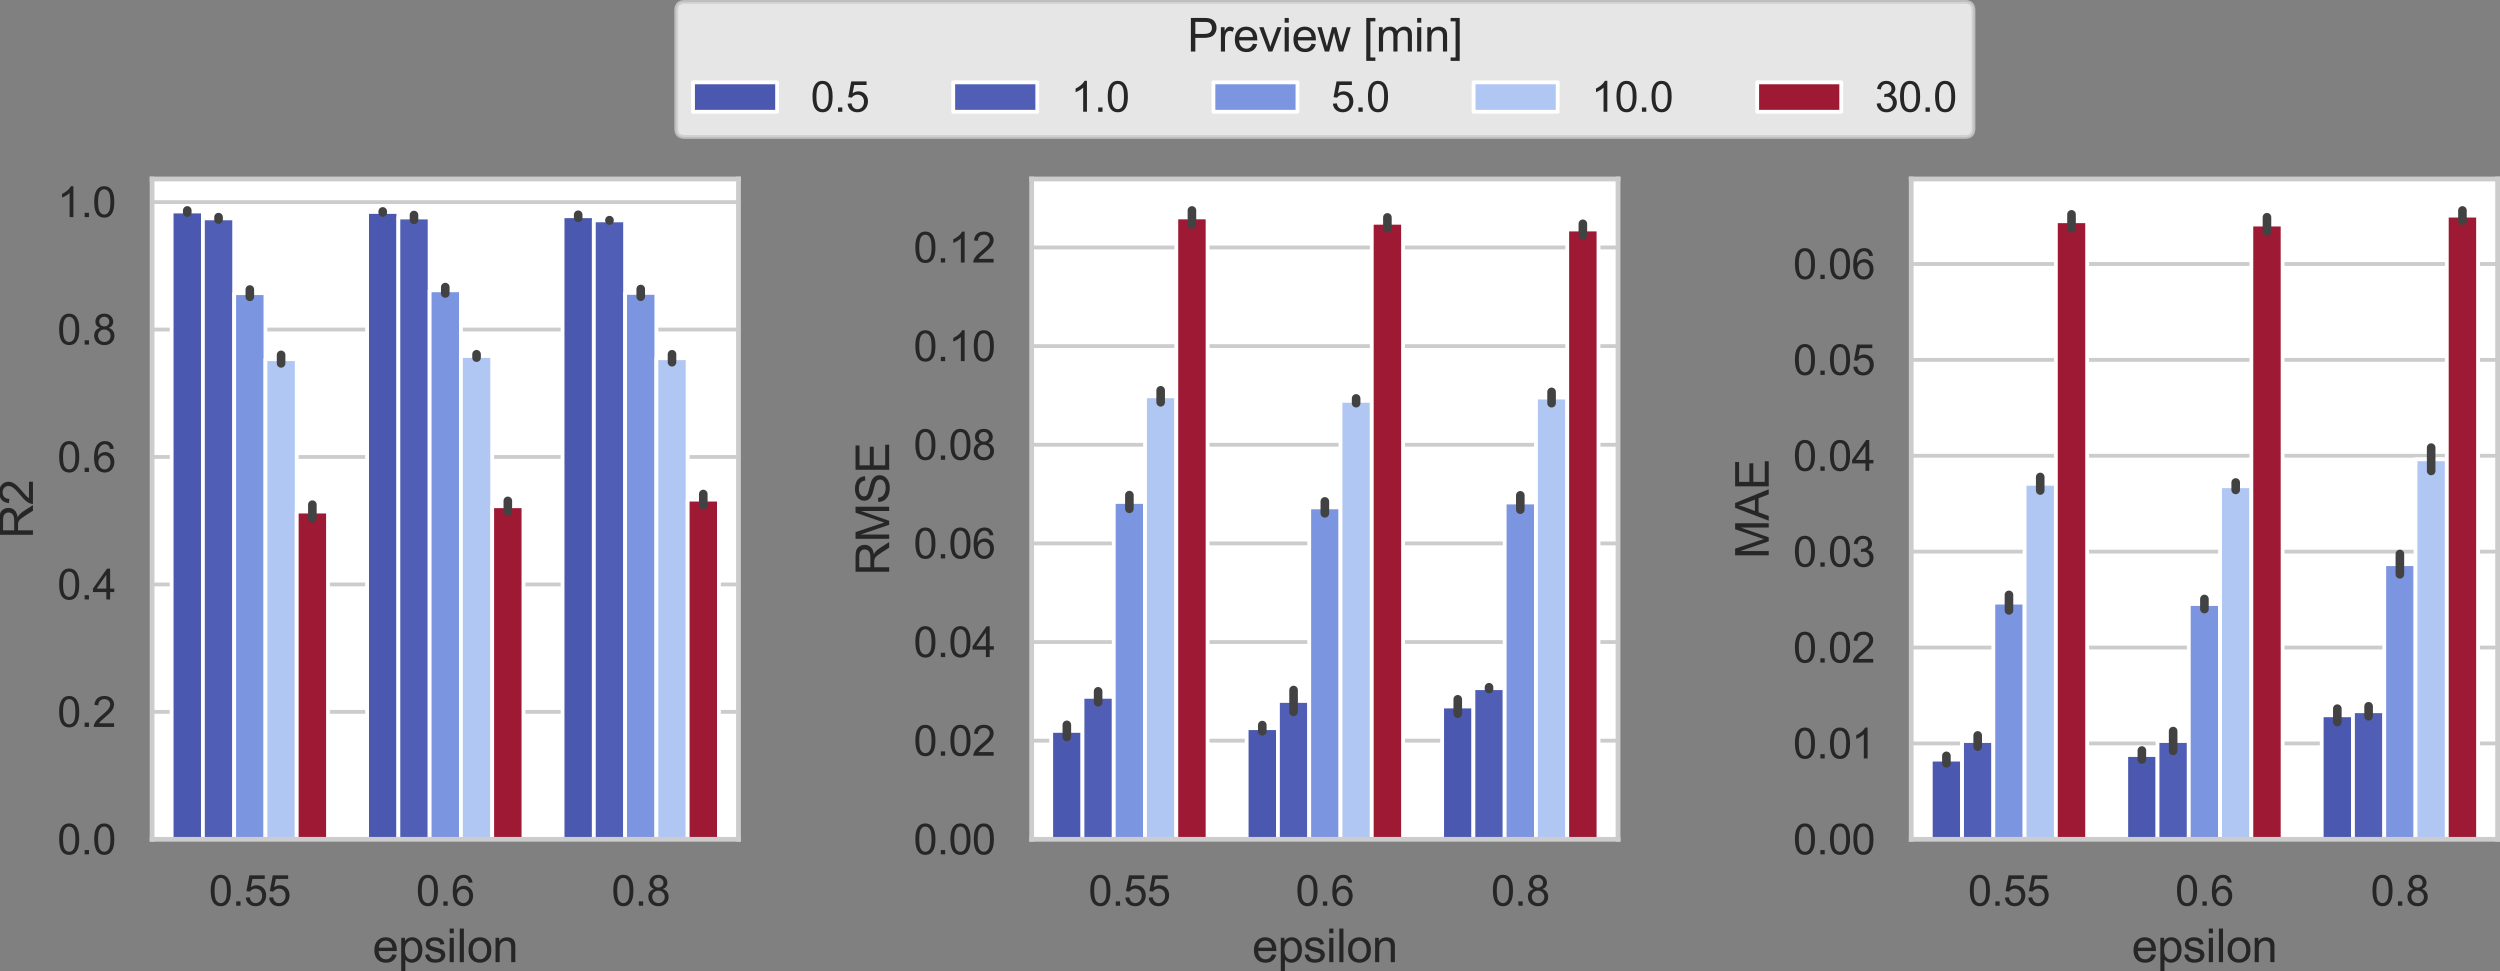 <?xml version="1.0" encoding="UTF-8" standalone="no"?>
<svg
   width="654.225pt"
   height="254.174pt"
   viewBox="0 0 654.225 254.174"
   version="1.1"
   id="svg5454"
   sodipodi:docname="teconer_metrics_Teconer_Jan_10K.svg"
   inkscape:version="1.2 (dc2aeda, 2022-05-15)"
   xmlns:inkscape="http://www.inkscape.org/namespaces/inkscape"
   xmlns:sodipodi="http://sodipodi.sourceforge.net/DTD/sodipodi-0.dtd"
   xmlns:xlink="http://www.w3.org/1999/xlink"
   xmlns="http://www.w3.org/2000/svg"
   xmlns:svg="http://www.w3.org/2000/svg"
   xmlns:rdf="http://www.w3.org/1999/02/22-rdf-syntax-ns#"
   xmlns:cc="http://creativecommons.org/ns#"
   xmlns:dc="http://purl.org/dc/elements/1.1/">
  <rect x="0" y="0" width="654.225" height="254.174" fill="#808080" stroke="none"/>
  <sodipodi:namedview
     id="namedview5456"
     pagecolor="#ffffff"
     bordercolor="#666666"
     borderopacity="1.0"
     inkscape:showpageshadow="2"
     inkscape:pageopacity="0.0"
     inkscape:pagecheckerboard="0"
     inkscape:deskcolor="#d1d1d1"
     inkscape:document-units="pt"
     showgrid="false"
     inkscape:zoom="1.3803138"
     inkscape:cx="589.35875"
     inkscape:cy="88.747936"
     inkscape:window-width="2560"
     inkscape:window-height="1359"
     inkscape:window-x="0"
     inkscape:window-y="25"
     inkscape:window-maximized="0"
     inkscape:current-layer="patch_1" />
  <defs
     id="defs4456">
    <style
       type="text/css"
       id="style4454">*{stroke-linejoin: round; stroke-linecap: butt}</style>
  </defs>
  <g
     id="figure_1"
     transform="translate(-59.2,-10.76)">
    <g
       id="patch_1" />
    <g
       id="axes_1">
      <g
         id="patch_2">
        <path
           d="M 99,230.4 H 252.45 V 57.6 H 99 Z"
           style="fill:#ffffff"
           id="path4461" />
      </g>
      <g
         id="matplotlib.axis_1">
        <g
           id="xtick_1">
          <g
             id="text_1">
            <!-- 0.55 -->
            <g
               style="fill:#262626"
               transform="matrix(0.11,0,0,-0.11,113.871,247.774)"
               id="g4477">
              <defs
                 id="defs4467">
                <path
                   id="ArialMT-30"
                   d="m 266,2259 q 0,813 167,1308 167,496 496,764 330,269 830,269 369,0 647,-149 278,-148 459,-428 182,-279 285,-681 103,-401 103,-1083 0,-806 -166,-1301 Q 2922,463 2592,192 2263,-78 1759,-78 1097,-78 719,397 266,969 266,2259 Z m 578,0 q 0,-1128 264,-1502 264,-373 651,-373 388,0 652,375 264,375 264,1500 0,1132 -264,1503 -264,372 -658,372 -387,0 -619,-328 Q 844,3388 844,2259 Z"
                   transform="scale(0.016)" />
                <path
                   id="ArialMT-2e"
                   d="m 581,0 v 641 h 641 V 0 Z"
                   transform="scale(0.016)" />
                <path
                   id="ArialMT-35"
                   d="m 266,1200 590,50 q 66,-431 305,-649 239,-217 577,-217 406,0 687,306 281,307 281,813 0,481 -270,759 -270,279 -708,279 -272,0 -491,-124 -218,-123 -343,-320 l -528,69 443,2353 H 3088 V 3981 H 1259 L 1013,2750 q 412,288 865,288 600,0 1012,-416 413,-416 413,-1069 Q 3303,931 2941,478 2500,-78 1738,-78 1113,-78 717,272 322,622 266,1200 Z"
                   transform="scale(0.016)" />
              </defs>
              <use
                 xlink:href="#ArialMT-30"
                 id="use4469" />
              <use
                 xlink:href="#ArialMT-2e"
                 x="55.615"
                 id="use4471" />
              <use
                 xlink:href="#ArialMT-35"
                 x="83.398"
                 id="use4473" />
              <use
                 xlink:href="#ArialMT-35"
                 x="139.014"
                 id="use4475" />
            </g>
          </g>
        </g>
        <g
           id="xtick_2">
          <g
             id="text_2">
            <!-- 0.6 -->
            <g
               style="fill:#262626"
               transform="matrix(0.11,0,0,-0.11,168.08,247.774)"
               id="g4490">
              <defs
                 id="defs4482">
                <path
                   id="ArialMT-36"
                   d="m 3184,3459 -559,-43 q -75,331 -212,481 -229,241 -563,241 -269,0 -472,-150 -265,-194 -419,-566 -153,-372 -159,-1059 203,309 497,459 294,150 616,150 562,0 957,-414 396,-414 396,-1070 0,-432 -186,-802 Q 2894,316 2569,119 2244,-78 1831,-78 1128,-78 684,439 241,956 241,2144 q 0,1328 490,1931 428,525 1153,525 541,0 886,-303 346,-303 414,-838 z M 888,1484 q 0,-290 123,-556 123,-265 345,-405 222,-139 466,-139 356,0 612,287 257,288 257,782 0,475 -254,748 -253,274 -637,274 -381,0 -647,-274 -265,-273 -265,-717 z"
                   transform="scale(0.016)" />
              </defs>
              <use
                 xlink:href="#ArialMT-30"
                 id="use4484" />
              <use
                 xlink:href="#ArialMT-2e"
                 x="55.615"
                 id="use4486" />
              <use
                 xlink:href="#ArialMT-36"
                 x="83.398"
                 id="use4488" />
            </g>
          </g>
        </g>
        <g
           id="xtick_3">
          <g
             id="text_3">
            <!-- 0.8 -->
            <g
               style="fill:#262626"
               transform="matrix(0.11,0,0,-0.11,219.23,247.774)"
               id="g4503">
              <defs
                 id="defs4495">
                <path
                   id="ArialMT-38"
                   d="m 1131,2484 q -350,129 -519,366 -168,238 -168,569 0,500 359,840 360,341 956,341 600,0 966,-349 366,-348 366,-848 0,-319 -168,-555 -167,-235 -507,-364 422,-137 642,-444 220,-306 220,-731 0,-587 -416,-987 Q 2447,-78 1769,-78 1091,-78 675,323 259,725 259,1325 q 0,447 227,748 227,302 645,411 z m -112,954 q 0,-325 209,-532 210,-206 544,-206 325,0 533,204 208,205 208,502 0,310 -215,521 -214,211 -532,211 -322,0 -535,-207 -212,-206 -212,-493 z M 838,1322 q 0,-241 114,-466 114,-225 339,-349 225,-123 484,-123 403,0 665,259 263,260 263,660 0,406 -270,672 -270,266 -677,266 -397,0 -658,-263 -260,-262 -260,-656 z"
                   transform="scale(0.016)" />
              </defs>
              <use
                 xlink:href="#ArialMT-30"
                 id="use4497" />
              <use
                 xlink:href="#ArialMT-2e"
                 x="55.615"
                 id="use4499" />
              <use
                 xlink:href="#ArialMT-38"
                 x="83.398"
                 id="use4501" />
            </g>
          </g>
        </g>
        <g
           id="text_4">
          <!-- epsilon -->
          <g
             style="fill:#262626"
             transform="matrix(0.12,0,0,-0.12,156.713,262.549)"
             id="g4530">
            <defs
               id="defs4514">
              <path
                 id="ArialMT-65"
                 d="m 2694,1069 581,-72 Q 3138,488 2766,206 2394,-75 1816,-75 1088,-75 661,373 234,822 234,1631 q 0,838 431,1300 432,463 1119,463 666,0 1088,-453 422,-453 422,-1275 0,-50 -3,-150 H 816 q 31,-547 309,-838 278,-290 694,-290 309,0 528,162 219,163 347,519 z M 847,1978 h 1853 q -37,419 -212,628 -269,325 -697,325 -388,0 -652,-259 -264,-259 -292,-694 z"
                 transform="scale(0.016)" />
              <path
                 id="ArialMT-70"
                 d="m 422,-1272 v 4591 h 512 v -431 q 182,253 410,379 228,127 553,127 425,0 750,-219 325,-219 490,-618 166,-398 166,-873 0,-509 -183,-917 Q 2938,359 2589,142 2241,-75 1856,-75 1575,-75 1351,44 1128,163 984,344 v -1616 z m 509,2913 q 0,-641 259,-947 260,-306 629,-306 375,0 642,317 267,317 267,983 0,634 -261,949 -261,316 -623,316 -360,0 -637,-336 -276,-336 -276,-976 z"
                 transform="scale(0.016)" />
              <path
                 id="ArialMT-73"
                 d="m 197,991 556,87 q 47,-334 261,-512 214,-178 599,-178 387,0 574,157 188,158 188,371 0,190 -166,300 -115,75 -575,190 -618,157 -857,271 -239,114 -363,315 -123,202 -123,446 0,221 101,410 102,190 277,315 131,96 357,163 227,68 487,68 390,0 685,-113 296,-112 436,-305 141,-192 194,-513 l -550,-75 q -37,256 -217,399 -180,144 -508,144 -387,0 -553,-128 -166,-128 -166,-300 0,-109 69,-197 69,-90 216,-150 84,-31 497,-143 597,-160 832,-262 236,-101 370,-295 135,-193 135,-481 0,-281 -164,-530 Q 2625,197 2315,61 2006,-75 1616,-75 969,-75 630,194 291,463 197,991 Z"
                 transform="scale(0.016)" />
              <path
                 id="ArialMT-69"
                 d="m 425,3934 v 647 H 988 V 3934 Z M 425,0 V 3319 H 988 V 0 Z"
                 transform="scale(0.016)" />
              <path
                 id="ArialMT-6c"
                 d="M 409,0 V 4581 H 972 V 0 Z"
                 transform="scale(0.016)" />
              <path
                 id="ArialMT-6f"
                 d="m 213,1659 q 0,922 512,1366 428,369 1044,369 684,0 1118,-449 435,-448 435,-1239 0,-640 -192,-1008 Q 2938,331 2570,128 2203,-75 1769,-75 1072,-75 642,372 213,819 213,1659 Z m 578,0 q 0,-637 278,-954 278,-317 700,-317 419,0 697,318 278,319 278,972 0,616 -280,933 -280,317 -695,317 -422,0 -700,-316 -278,-315 -278,-953 z"
                 transform="scale(0.016)" />
              <path
                 id="ArialMT-6e"
                 d="m 422,0 v 3319 h 506 v -472 q 366,547 1056,547 300,0 552,-108 252,-108 377,-283 125,-175 175,-415 31,-157 31,-547 V 0 h -563 v 2019 q 0,344 -66,514 -65,170 -232,271 -167,102 -392,102 -360,0 -621,-228 Q 984,2450 984,1813 V 0 Z"
                 transform="scale(0.016)" />
            </defs>
            <use
               xlink:href="#ArialMT-65"
               id="use4516" />
            <use
               xlink:href="#ArialMT-70"
               x="55.615"
               id="use4518" />
            <use
               xlink:href="#ArialMT-73"
               x="111.23"
               id="use4520" />
            <use
               xlink:href="#ArialMT-69"
               x="161.23"
               id="use4522" />
            <use
               xlink:href="#ArialMT-6c"
               x="183.447"
               id="use4524" />
            <use
               xlink:href="#ArialMT-6f"
               x="205.664"
               id="use4526" />
            <use
               xlink:href="#ArialMT-6e"
               x="261.279"
               id="use4528" />
          </g>
        </g>
      </g>
      <g
         id="matplotlib.axis_2">
        <g
           id="ytick_1">
          <g
             id="line2d_1">
            <path
               d="M 99,230.4 H 252.45"
               clip-path="url(#p3576127e5e)"
               style="fill:none;stroke:#cccccc;stroke-linecap:round"
               id="path4534" />
          </g>
          <g
             id="text_5">
            <!-- 0.0 -->
            <g
               style="fill:#262626"
               transform="matrix(0.11,0,0,-0.11,74.21,234.337)"
               id="g4543">
              <use
                 xlink:href="#ArialMT-30"
                 id="use4537" />
              <use
                 xlink:href="#ArialMT-2e"
                 x="55.615"
                 id="use4539" />
              <use
                 xlink:href="#ArialMT-30"
                 x="83.398"
                 id="use4541" />
            </g>
          </g>
        </g>
        <g
           id="ytick_2">
          <g
             id="line2d_2">
            <path
               d="M 99,197.048 H 252.45"
               clip-path="url(#p3576127e5e)"
               style="fill:none;stroke:#cccccc;stroke-linecap:round"
               id="path4547" />
          </g>
          <g
             id="text_6">
            <!-- 0.2 -->
            <g
               style="fill:#262626"
               transform="matrix(0.11,0,0,-0.11,74.21,200.985)"
               id="g4559">
              <defs
                 id="defs4551">
                <path
                   id="ArialMT-32"
                   d="M 3222,541 V 0 H 194 q -6,203 65,391 116,309 370,609 255,300 737,694 747,612 1009,970 263,358 263,677 0,334 -240,563 -239,230 -623,230 -406,0 -650,-244 -244,-243 -247,-674 l -578,59 q 59,647 446,986 388,339 1042,339 659,0 1043,-366 385,-365 385,-906 0,-275 -113,-541 Q 2991,2522 2730,2228 2469,1934 1863,1422 1356,997 1212,845 1069,694 975,541 Z"
                   transform="scale(0.016)" />
              </defs>
              <use
                 xlink:href="#ArialMT-30"
                 id="use4553" />
              <use
                 xlink:href="#ArialMT-2e"
                 x="55.615"
                 id="use4555" />
              <use
                 xlink:href="#ArialMT-32"
                 x="83.398"
                 id="use4557" />
            </g>
          </g>
        </g>
        <g
           id="ytick_3">
          <g
             id="line2d_3">
            <path
               d="M 99,163.697 H 252.45"
               clip-path="url(#p3576127e5e)"
               style="fill:none;stroke:#cccccc;stroke-linecap:round"
               id="path4563" />
          </g>
          <g
             id="text_7">
            <!-- 0.4 -->
            <g
               style="fill:#262626"
               transform="matrix(0.11,0,0,-0.11,74.21,167.634)"
               id="g4575">
              <defs
                 id="defs4567">
                <path
                   id="ArialMT-34"
                   d="M 2069,0 V 1097 H 81 v 516 l 2091,2968 h 459 V 1613 h 619 V 1097 H 2631 V 0 Z m 0,1613 V 3678 L 634,1613 Z"
                   transform="scale(0.016)" />
              </defs>
              <use
                 xlink:href="#ArialMT-30"
                 id="use4569" />
              <use
                 xlink:href="#ArialMT-2e"
                 x="55.615"
                 id="use4571" />
              <use
                 xlink:href="#ArialMT-34"
                 x="83.398"
                 id="use4573" />
            </g>
          </g>
        </g>
        <g
           id="ytick_4">
          <g
             id="line2d_4">
            <path
               d="M 99,130.345 H 252.45"
               clip-path="url(#p3576127e5e)"
               style="fill:none;stroke:#cccccc;stroke-linecap:round"
               id="path4579" />
          </g>
          <g
             id="text_8">
            <!-- 0.6 -->
            <g
               style="fill:#262626"
               transform="matrix(0.11,0,0,-0.11,74.21,134.282)"
               id="g4588">
              <use
                 xlink:href="#ArialMT-30"
                 id="use4582" />
              <use
                 xlink:href="#ArialMT-2e"
                 x="55.615"
                 id="use4584" />
              <use
                 xlink:href="#ArialMT-36"
                 x="83.398"
                 id="use4586" />
            </g>
          </g>
        </g>
        <g
           id="ytick_5">
          <g
             id="line2d_5">
            <path
               d="M 99,96.994 H 252.45"
               clip-path="url(#p3576127e5e)"
               style="fill:none;stroke:#cccccc;stroke-linecap:round"
               id="path4592" />
          </g>
          <g
             id="text_9">
            <!-- 0.8 -->
            <g
               style="fill:#262626"
               transform="matrix(0.11,0,0,-0.11,74.21,100.931)"
               id="g4601">
              <use
                 xlink:href="#ArialMT-30"
                 id="use4595" />
              <use
                 xlink:href="#ArialMT-2e"
                 x="55.615"
                 id="use4597" />
              <use
                 xlink:href="#ArialMT-38"
                 x="83.398"
                 id="use4599" />
            </g>
          </g>
        </g>
        <g
           id="ytick_6">
          <g
             id="line2d_6">
            <path
               d="M 99,63.642 H 252.45"
               clip-path="url(#p3576127e5e)"
               style="fill:none;stroke:#cccccc;stroke-linecap:round"
               id="path4605" />
          </g>
          <g
             id="text_10">
            <!-- 1.0 -->
            <g
               style="fill:#262626"
               transform="matrix(0.11,0,0,-0.11,74.21,67.579)"
               id="g4617">
              <defs
                 id="defs4609">
                <path
                   id="ArialMT-31"
                   d="M 2384,0 H 1822 V 3584 Q 1619,3391 1289,3197 959,3003 697,2906 v 544 q 472,222 825,537 353,316 500,613 h 362 z"
                   transform="scale(0.016)" />
              </defs>
              <use
                 xlink:href="#ArialMT-31"
                 id="use4611" />
              <use
                 xlink:href="#ArialMT-2e"
                 x="55.615"
                 id="use4613" />
              <use
                 xlink:href="#ArialMT-30"
                 x="83.398"
                 id="use4615" />
            </g>
          </g>
        </g>
        <g
           id="text_11">
          <!-- R2 -->
          <g
             style="fill:#262626"
             transform="matrix(0,-0.12,-0.12,0,67.825,151.67)"
             id="g4628">
            <defs
               id="defs4622">
              <path
                 id="ArialMT-52"
                 d="m 503,0 v 4581 h 2031 q 613,0 931,-124 319,-123 510,-436 191,-312 191,-690 0,-487 -316,-822 -316,-334 -975,-425 241,-115 366,-228 265,-243 503,-609 L 4541,0 h -763 l -606,953 q -266,413 -438,631 -171,219 -307,306 -136,88 -277,123 -103,21 -337,21 H 1109 V 0 Z m 606,2559 h 1304 q 415,0 649,86 235,86 357,275 122,189 122,411 0,325 -236,534 -236,210 -746,210 H 1109 Z"
                 transform="scale(0.016)" />
            </defs>
            <use
               xlink:href="#ArialMT-52"
               id="use4624" />
            <use
               xlink:href="#ArialMT-32"
               x="72.217"
               id="use4626" />
          </g>
        </g>
      </g>
      <g
         id="patch_3">
        <path
           d="m 104.115,230.4 h 8.184 V 66.11 h -8.184 z"
           clip-path="url(#p3576127e5e)"
           style="fill:#4b58af;stroke:#ffffff;stroke-linejoin:miter"
           id="path4632" />
      </g>
      <g
         id="patch_4">
        <path
           d="m 155.265,230.4 h 8.184 V 66.23 h -8.184 z"
           clip-path="url(#p3576127e5e)"
           style="fill:#4b58af;stroke:#ffffff;stroke-linejoin:miter"
           id="path4635" />
      </g>
      <g
         id="patch_5">
        <path
           d="m 206.415,230.4 h 8.184 V 67.345 h -8.184 z"
           clip-path="url(#p3576127e5e)"
           style="fill:#4b58af;stroke:#ffffff;stroke-linejoin:miter"
           id="path4638" />
      </g>
      <g
         id="patch_6">
        <path
           d="m 112.299,230.4 h 8.184 V 67.9 h -8.184 z"
           clip-path="url(#p3576127e5e)"
           style="fill:#505fb5;stroke:#ffffff;stroke-linejoin:miter"
           id="path4641" />
      </g>
      <g
         id="patch_7">
        <path
           d="m 163.449,230.4 h 8.184 V 67.67 h -8.184 z"
           clip-path="url(#p3576127e5e)"
           style="fill:#505fb5;stroke:#ffffff;stroke-linejoin:miter"
           id="path4644" />
      </g>
      <g
         id="patch_8">
        <path
           d="m 214.599,230.4 h 8.184 V 68.426 h -8.184 z"
           clip-path="url(#p3576127e5e)"
           style="fill:#505fb5;stroke:#ffffff;stroke-linejoin:miter"
           id="path4647" />
      </g>
      <g
         id="patch_9">
        <path
           d="m 120.483,230.4 h 8.184 V 87.479 h -8.184 z"
           clip-path="url(#p3576127e5e)"
           style="fill:#7c95e0;stroke:#ffffff;stroke-linejoin:miter"
           id="path4650" />
      </g>
      <g
         id="patch_10">
        <path
           d="m 171.633,230.4 h 8.184 V 86.721 h -8.184 z"
           clip-path="url(#p3576127e5e)"
           style="fill:#7c95e0;stroke:#ffffff;stroke-linejoin:miter"
           id="path4653" />
      </g>
      <g
         id="patch_11">
        <path
           d="m 222.783,230.4 h 8.184 V 87.404 h -8.184 z"
           clip-path="url(#p3576127e5e)"
           style="fill:#7c95e0;stroke:#ffffff;stroke-linejoin:miter"
           id="path4656" />
      </g>
      <g
         id="patch_12">
        <path
           d="m 128.667,230.4 h 8.184 V 104.742 h -8.184 z"
           clip-path="url(#p3576127e5e)"
           style="fill:#b1c7f3;stroke:#ffffff;stroke-linejoin:miter"
           id="path4659" />
      </g>
      <g
         id="patch_13">
        <path
           d="m 179.817,230.4 h 8.184 V 103.904 h -8.184 z"
           clip-path="url(#p3576127e5e)"
           style="fill:#b1c7f3;stroke:#ffffff;stroke-linejoin:miter"
           id="path4662" />
      </g>
      <g
         id="patch_14">
        <path
           d="m 230.967,230.4 h 8.184 V 104.51 h -8.184 z"
           clip-path="url(#p3576127e5e)"
           style="fill:#b1c7f3;stroke:#ffffff;stroke-linejoin:miter"
           id="path4665" />
      </g>
      <g
         id="patch_15">
        <path
           d="m 136.851,230.4 h 8.184 v -85.772 h -8.184 z"
           clip-path="url(#p3576127e5e)"
           style="fill:#9e1a34;stroke:#ffffff;stroke-linejoin:miter"
           id="path4668" />
      </g>
      <g
         id="patch_16">
        <path
           d="m 188.001,230.4 h 8.184 v -87.172 h -8.184 z"
           clip-path="url(#p3576127e5e)"
           style="fill:#9e1a34;stroke:#ffffff;stroke-linejoin:miter"
           id="path4671" />
      </g>
      <g
         id="patch_17">
        <path
           d="m 239.151,230.4 h 8.184 v -88.897 h -8.184 z"
           clip-path="url(#p3576127e5e)"
           style="fill:#9e1a34;stroke:#ffffff;stroke-linejoin:miter"
           id="path4674" />
      </g>
      <g
         id="patch_18">
        <path
           d="m 124.575,230.4 v 0 z"
           clip-path="url(#p3576127e5e)"
           style="fill:#4b58af;stroke:#ffffff;stroke-linejoin:miter"
           id="path4677" />
      </g>
      <g
         id="patch_19">
        <path
           d="m 124.575,230.4 v 0 z"
           clip-path="url(#p3576127e5e)"
           style="fill:#505fb5;stroke:#ffffff;stroke-linejoin:miter"
           id="path4680" />
      </g>
      <g
         id="patch_20">
        <path
           d="m 124.575,230.4 v 0 z"
           clip-path="url(#p3576127e5e)"
           style="fill:#7c95e0;stroke:#ffffff;stroke-linejoin:miter"
           id="path4683" />
      </g>
      <g
         id="patch_21">
        <path
           d="m 124.575,230.4 v 0 z"
           clip-path="url(#p3576127e5e)"
           style="fill:#b1c7f3;stroke:#ffffff;stroke-linejoin:miter"
           id="path4686" />
      </g>
      <g
         id="patch_22">
        <path
           d="m 124.575,230.4 v 0 z"
           clip-path="url(#p3576127e5e)"
           style="fill:#9e1a34;stroke:#ffffff;stroke-linejoin:miter"
           id="path4689" />
      </g>
      <g
         id="line2d_7">
        <path
           d="M 108.207,66.391 V 65.829"
           clip-path="url(#p3576127e5e)"
           style="fill:none;stroke:#424242;stroke-width:2.25;stroke-linecap:round"
           id="path4692" />
      </g>
      <g
         id="line2d_8">
        <path
           d="M 159.357,66.374 V 66.086"
           clip-path="url(#p3576127e5e)"
           style="fill:none;stroke:#424242;stroke-width:2.25;stroke-linecap:round"
           id="path4695" />
      </g>
      <g
         id="line2d_9">
        <path
           d="M 210.507,67.734 V 66.955"
           clip-path="url(#p3576127e5e)"
           style="fill:none;stroke:#424242;stroke-width:2.25;stroke-linecap:round"
           id="path4698" />
      </g>
      <g
         id="line2d_10">
        <path
           d="M 116.391,68.222 V 67.578"
           clip-path="url(#p3576127e5e)"
           style="fill:none;stroke:#424242;stroke-width:2.25;stroke-linecap:round"
           id="path4701" />
      </g>
      <g
         id="line2d_11">
        <path
           d="m 167.541,68.312 v -1.285"
           clip-path="url(#p3576127e5e)"
           style="fill:none;stroke:#424242;stroke-width:2.25;stroke-linecap:round"
           id="path4704" />
      </g>
      <g
         id="line2d_12">
        <path
           d="M 218.691,68.485 V 68.368"
           clip-path="url(#p3576127e5e)"
           style="fill:none;stroke:#424242;stroke-width:2.25;stroke-linecap:round"
           id="path4707" />
      </g>
      <g
         id="line2d_13">
        <path
           d="M 124.575,88.439 V 86.52"
           clip-path="url(#p3576127e5e)"
           style="fill:none;stroke:#424242;stroke-width:2.25;stroke-linecap:round"
           id="path4710" />
      </g>
      <g
         id="line2d_14">
        <path
           d="M 175.725,87.556 V 85.886"
           clip-path="url(#p3576127e5e)"
           style="fill:none;stroke:#424242;stroke-width:2.25;stroke-linecap:round"
           id="path4713" />
      </g>
      <g
         id="line2d_15">
        <path
           d="M 226.875,88.419 V 86.388"
           clip-path="url(#p3576127e5e)"
           style="fill:none;stroke:#424242;stroke-width:2.25;stroke-linecap:round"
           id="path4716" />
      </g>
      <g
         id="line2d_16">
        <path
           d="m 132.759,105.855 v -2.226"
           clip-path="url(#p3576127e5e)"
           style="fill:none;stroke:#424242;stroke-width:2.25;stroke-linecap:round"
           id="path4719" />
      </g>
      <g
         id="line2d_17">
        <path
           d="m 183.909,104.346 v -0.884"
           clip-path="url(#p3576127e5e)"
           style="fill:none;stroke:#424242;stroke-width:2.25;stroke-linecap:round"
           id="path4722" />
      </g>
      <g
         id="line2d_18">
        <path
           d="m 235.059,105.557 v -2.094"
           clip-path="url(#p3576127e5e)"
           style="fill:none;stroke:#424242;stroke-width:2.25;stroke-linecap:round"
           id="path4725" />
      </g>
      <g
         id="line2d_19">
        <path
           d="m 140.943,146.435 v -3.614"
           clip-path="url(#p3576127e5e)"
           style="fill:none;stroke:#424242;stroke-width:2.25;stroke-linecap:round"
           id="path4728" />
      </g>
      <g
         id="line2d_20">
        <path
           d="m 192.093,144.624 v -2.791"
           clip-path="url(#p3576127e5e)"
           style="fill:none;stroke:#424242;stroke-width:2.25;stroke-linecap:round"
           id="path4731" />
      </g>
      <g
         id="line2d_21">
        <path
           d="m 243.243,142.968 v -2.93"
           clip-path="url(#p3576127e5e)"
           style="fill:none;stroke:#424242;stroke-width:2.25;stroke-linecap:round"
           id="path4734" />
      </g>
      <g
         id="patch_23">
        <path
           d="M 99,230.4 V 57.6"
           style="fill:none;stroke:#cccccc;stroke-width:1.25;stroke-linecap:square;stroke-linejoin:miter"
           id="path4737" />
      </g>
      <g
         id="patch_24">
        <path
           d="M 252.45,230.4 V 57.6"
           style="fill:none;stroke:#cccccc;stroke-width:1.25;stroke-linecap:square;stroke-linejoin:miter"
           id="path4740" />
      </g>
      <g
         id="patch_25">
        <path
           d="M 99,230.4 H 252.45"
           style="fill:none;stroke:#cccccc;stroke-width:1.25;stroke-linecap:square;stroke-linejoin:miter"
           id="path4743" />
      </g>
      <g
         id="patch_26">
        <path
           d="M 99,57.6 H 252.45"
           style="fill:none;stroke:#cccccc;stroke-width:1.25;stroke-linecap:square;stroke-linejoin:miter"
           id="path4746" />
      </g>
    </g>
    <g
       id="axes_2">
      <g
         id="patch_27">
        <path
           d="m 329.175,230.4 h 153.45 V 57.6 h -153.45 z"
           style="fill:#ffffff"
           id="path4750" />
      </g>
      <g
         id="matplotlib.axis_3">
        <g
           id="xtick_4">
          <g
             id="text_12">
            <!-- 0.55 -->
            <g
               style="fill:#262626"
               transform="matrix(0.11,0,0,-0.11,344.046,247.774)"
               id="g4761">
              <use
                 xlink:href="#ArialMT-30"
                 id="use4753" />
              <use
                 xlink:href="#ArialMT-2e"
                 x="55.615"
                 id="use4755" />
              <use
                 xlink:href="#ArialMT-35"
                 x="83.398"
                 id="use4757" />
              <use
                 xlink:href="#ArialMT-35"
                 x="139.014"
                 id="use4759" />
            </g>
          </g>
        </g>
        <g
           id="xtick_5">
          <g
             id="text_13">
            <!-- 0.6 -->
            <g
               style="fill:#262626"
               transform="matrix(0.11,0,0,-0.11,398.255,247.774)"
               id="g4771">
              <use
                 xlink:href="#ArialMT-30"
                 id="use4765" />
              <use
                 xlink:href="#ArialMT-2e"
                 x="55.615"
                 id="use4767" />
              <use
                 xlink:href="#ArialMT-36"
                 x="83.398"
                 id="use4769" />
            </g>
          </g>
        </g>
        <g
           id="xtick_6">
          <g
             id="text_14">
            <!-- 0.8 -->
            <g
               style="fill:#262626"
               transform="matrix(0.11,0,0,-0.11,449.405,247.774)"
               id="g4781">
              <use
                 xlink:href="#ArialMT-30"
                 id="use4775" />
              <use
                 xlink:href="#ArialMT-2e"
                 x="55.615"
                 id="use4777" />
              <use
                 xlink:href="#ArialMT-38"
                 x="83.398"
                 id="use4779" />
            </g>
          </g>
        </g>
        <g
           id="text_15">
          <!-- epsilon -->
          <g
             style="fill:#262626"
             transform="matrix(0.12,0,0,-0.12,386.887,262.549)"
             id="g4799">
            <use
               xlink:href="#ArialMT-65"
               id="use4785" />
            <use
               xlink:href="#ArialMT-70"
               x="55.615"
               id="use4787" />
            <use
               xlink:href="#ArialMT-73"
               x="111.23"
               id="use4789" />
            <use
               xlink:href="#ArialMT-69"
               x="161.23"
               id="use4791" />
            <use
               xlink:href="#ArialMT-6c"
               x="183.447"
               id="use4793" />
            <use
               xlink:href="#ArialMT-6f"
               x="205.664"
               id="use4795" />
            <use
               xlink:href="#ArialMT-6e"
               x="261.279"
               id="use4797" />
          </g>
        </g>
      </g>
      <g
         id="matplotlib.axis_4">
        <g
           id="ytick_7">
          <g
             id="line2d_22">
            <path
               d="m 329.175,230.4 h 153.45"
               clip-path="url(#p8958caecca)"
               style="fill:none;stroke:#cccccc;stroke-linecap:round"
               id="path4803" />
          </g>
          <g
             id="text_16">
            <!-- 0.00 -->
            <g
               style="fill:#262626"
               transform="matrix(0.11,0,0,-0.11,298.268,234.337)"
               id="g4814">
              <use
                 xlink:href="#ArialMT-30"
                 id="use4806" />
              <use
                 xlink:href="#ArialMT-2e"
                 x="55.615"
                 id="use4808" />
              <use
                 xlink:href="#ArialMT-30"
                 x="83.398"
                 id="use4810" />
              <use
                 xlink:href="#ArialMT-30"
                 x="139.014"
                 id="use4812" />
            </g>
          </g>
        </g>
        <g
           id="ytick_8">
          <g
             id="line2d_23">
            <path
               d="m 329.175,204.587 h 153.45"
               clip-path="url(#p8958caecca)"
               style="fill:none;stroke:#cccccc;stroke-linecap:round"
               id="path4818" />
          </g>
          <g
             id="text_17">
            <!-- 0.02 -->
            <g
               style="fill:#262626"
               transform="matrix(0.11,0,0,-0.11,298.268,208.523)"
               id="g4829">
              <use
                 xlink:href="#ArialMT-30"
                 id="use4821" />
              <use
                 xlink:href="#ArialMT-2e"
                 x="55.615"
                 id="use4823" />
              <use
                 xlink:href="#ArialMT-30"
                 x="83.398"
                 id="use4825" />
              <use
                 xlink:href="#ArialMT-32"
                 x="139.014"
                 id="use4827" />
            </g>
          </g>
        </g>
        <g
           id="ytick_9">
          <g
             id="line2d_24">
            <path
               d="m 329.175,178.773 h 153.45"
               clip-path="url(#p8958caecca)"
               style="fill:none;stroke:#cccccc;stroke-linecap:round"
               id="path4833" />
          </g>
          <g
             id="text_18">
            <!-- 0.04 -->
            <g
               style="fill:#262626"
               transform="matrix(0.11,0,0,-0.11,298.268,182.71)"
               id="g4844">
              <use
                 xlink:href="#ArialMT-30"
                 id="use4836" />
              <use
                 xlink:href="#ArialMT-2e"
                 x="55.615"
                 id="use4838" />
              <use
                 xlink:href="#ArialMT-30"
                 x="83.398"
                 id="use4840" />
              <use
                 xlink:href="#ArialMT-34"
                 x="139.014"
                 id="use4842" />
            </g>
          </g>
        </g>
        <g
           id="ytick_10">
          <g
             id="line2d_25">
            <path
               d="m 329.175,152.96 h 153.45"
               clip-path="url(#p8958caecca)"
               style="fill:none;stroke:#cccccc;stroke-linecap:round"
               id="path4848" />
          </g>
          <g
             id="text_19">
            <!-- 0.06 -->
            <g
               style="fill:#262626"
               transform="matrix(0.11,0,0,-0.11,298.268,156.897)"
               id="g4859">
              <use
                 xlink:href="#ArialMT-30"
                 id="use4851" />
              <use
                 xlink:href="#ArialMT-2e"
                 x="55.615"
                 id="use4853" />
              <use
                 xlink:href="#ArialMT-30"
                 x="83.398"
                 id="use4855" />
              <use
                 xlink:href="#ArialMT-36"
                 x="139.014"
                 id="use4857" />
            </g>
          </g>
        </g>
        <g
           id="ytick_11">
          <g
             id="line2d_26">
            <path
               d="m 329.175,127.147 h 153.45"
               clip-path="url(#p8958caecca)"
               style="fill:none;stroke:#cccccc;stroke-linecap:round"
               id="path4863" />
          </g>
          <g
             id="text_20">
            <!-- 0.08 -->
            <g
               style="fill:#262626"
               transform="matrix(0.11,0,0,-0.11,298.268,131.083)"
               id="g4874">
              <use
                 xlink:href="#ArialMT-30"
                 id="use4866" />
              <use
                 xlink:href="#ArialMT-2e"
                 x="55.615"
                 id="use4868" />
              <use
                 xlink:href="#ArialMT-30"
                 x="83.398"
                 id="use4870" />
              <use
                 xlink:href="#ArialMT-38"
                 x="139.014"
                 id="use4872" />
            </g>
          </g>
        </g>
        <g
           id="ytick_12">
          <g
             id="line2d_27">
            <path
               d="m 329.175,101.333 h 153.45"
               clip-path="url(#p8958caecca)"
               style="fill:none;stroke:#cccccc;stroke-linecap:round"
               id="path4878" />
          </g>
          <g
             id="text_21">
            <!-- 0.10 -->
            <g
               style="fill:#262626"
               transform="matrix(0.11,0,0,-0.11,298.268,105.27)"
               id="g4889">
              <use
                 xlink:href="#ArialMT-30"
                 id="use4881" />
              <use
                 xlink:href="#ArialMT-2e"
                 x="55.615"
                 id="use4883" />
              <use
                 xlink:href="#ArialMT-31"
                 x="83.398"
                 id="use4885" />
              <use
                 xlink:href="#ArialMT-30"
                 x="139.014"
                 id="use4887" />
            </g>
          </g>
        </g>
        <g
           id="ytick_13">
          <g
             id="line2d_28">
            <path
               d="m 329.175,75.52 h 153.45"
               clip-path="url(#p8958caecca)"
               style="fill:none;stroke:#cccccc;stroke-linecap:round"
               id="path4893" />
          </g>
          <g
             id="text_22">
            <!-- 0.12 -->
            <g
               style="fill:#262626"
               transform="matrix(0.11,0,0,-0.11,298.268,79.457)"
               id="g4904">
              <use
                 xlink:href="#ArialMT-30"
                 id="use4896" />
              <use
                 xlink:href="#ArialMT-2e"
                 x="55.615"
                 id="use4898" />
              <use
                 xlink:href="#ArialMT-31"
                 x="83.398"
                 id="use4900" />
              <use
                 xlink:href="#ArialMT-32"
                 x="139.014"
                 id="use4902" />
            </g>
          </g>
        </g>
        <g
           id="text_23">
          <!-- RMSE -->
          <g
             style="fill:#262626"
             transform="matrix(0,-0.12,-0.12,0,291.883,161.335)"
             id="g4921">
            <defs
               id="defs4911">
              <path
                 id="ArialMT-4d"
                 d="m 475,0 v 4581 h 913 L 2472,1338 q 150,-454 219,-679 78,250 243,735 l 1097,3187 h 816 V 0 H 4263 V 3834 L 2931,0 H 2384 L 1059,3900 V 0 Z"
                 transform="scale(0.016)" />
              <path
                 id="ArialMT-53"
                 d="m 288,1472 571,50 q 41,-344 189,-564 149,-220 461,-356 313,-136 704,-136 346,0 612,103 266,103 395,282 130,180 130,393 0,215 -125,376 -125,161 -412,271 -185,72 -816,223 -631,152 -884,286 -329,172 -490,426 -160,255 -160,571 0,347 196,648 197,302 575,458 379,156 841,156 509,0 898,-164 390,-164 599,-483 209,-318 225,-721 l -581,-44 q -47,434 -318,656 -270,222 -798,222 -550,0 -802,-202 -251,-201 -251,-485 0,-247 178,-407 175,-159 914,-326 739,-167 1014,-292 400,-185 590,-468 191,-282 191,-651 0,-366 -209,-690 Q 3516,281 3123,101 2731,-78 2241,-78 1619,-78 1198,103 778,284 539,648 300,1013 288,1472 Z"
                 transform="scale(0.016)" />
              <path
                 id="ArialMT-45"
                 d="M 506,0 V 4581 H 3819 V 4041 H 1113 V 2638 H 3647 V 2100 H 1113 V 541 H 3925 V 0 Z"
                 transform="scale(0.016)" />
            </defs>
            <use
               xlink:href="#ArialMT-52"
               id="use4913" />
            <use
               xlink:href="#ArialMT-4d"
               x="72.217"
               id="use4915" />
            <use
               xlink:href="#ArialMT-53"
               x="155.518"
               id="use4917" />
            <use
               xlink:href="#ArialMT-45"
               x="222.217"
               id="use4919" />
          </g>
        </g>
      </g>
      <g
         id="patch_28">
        <path
           d="m 334.29,230.4 h 8.184 v -28.372 h -8.184 z"
           clip-path="url(#p8958caecca)"
           style="fill:#4b58af;stroke:#ffffff;stroke-linejoin:miter"
           id="path4925" />
      </g>
      <g
         id="patch_29">
        <path
           d="m 385.44,230.4 h 8.184 v -29.085 h -8.184 z"
           clip-path="url(#p8958caecca)"
           style="fill:#4b58af;stroke:#ffffff;stroke-linejoin:miter"
           id="path4928" />
      </g>
      <g
         id="patch_30">
        <path
           d="m 436.59,230.4 h 8.184 v -34.757 h -8.184 z"
           clip-path="url(#p8958caecca)"
           style="fill:#4b58af;stroke:#ffffff;stroke-linejoin:miter"
           id="path4931" />
      </g>
      <g
         id="patch_31">
        <path
           d="m 342.474,230.4 h 8.184 v -37.295 h -8.184 z"
           clip-path="url(#p8958caecca)"
           style="fill:#505fb5;stroke:#ffffff;stroke-linejoin:miter"
           id="path4934" />
      </g>
      <g
         id="patch_32">
        <path
           d="m 393.624,230.4 h 8.184 v -36.205 h -8.184 z"
           clip-path="url(#p8958caecca)"
           style="fill:#505fb5;stroke:#ffffff;stroke-linejoin:miter"
           id="path4937" />
      </g>
      <g
         id="patch_33">
        <path
           d="m 444.774,230.4 h 8.184 v -39.557 h -8.184 z"
           clip-path="url(#p8958caecca)"
           style="fill:#505fb5;stroke:#ffffff;stroke-linejoin:miter"
           id="path4940" />
      </g>
      <g
         id="patch_34">
        <path
           d="m 350.658,230.4 h 8.184 v -88.285 h -8.184 z"
           clip-path="url(#p8958caecca)"
           style="fill:#7c95e0;stroke:#ffffff;stroke-linejoin:miter"
           id="path4943" />
      </g>
      <g
         id="patch_35">
        <path
           d="m 401.808,230.4 h 8.184 v -86.872 h -8.184 z"
           clip-path="url(#p8958caecca)"
           style="fill:#7c95e0;stroke:#ffffff;stroke-linejoin:miter"
           id="path4946" />
      </g>
      <g
         id="patch_36">
        <path
           d="m 452.958,230.4 h 8.184 v -88.143 h -8.184 z"
           clip-path="url(#p8958caecca)"
           style="fill:#7c95e0;stroke:#ffffff;stroke-linejoin:miter"
           id="path4949" />
      </g>
      <g
         id="patch_37">
        <path
           d="m 358.842,230.4 h 8.184 V 114.464 h -8.184 z"
           clip-path="url(#p8958caecca)"
           style="fill:#b1c7f3;stroke:#ffffff;stroke-linejoin:miter"
           id="path4952" />
      </g>
      <g
         id="patch_38">
        <path
           d="m 409.992,230.4 h 8.184 V 115.645 h -8.184 z"
           clip-path="url(#p8958caecca)"
           style="fill:#b1c7f3;stroke:#ffffff;stroke-linejoin:miter"
           id="path4955" />
      </g>
      <g
         id="patch_39">
        <path
           d="m 461.142,230.4 h 8.184 V 114.791 h -8.184 z"
           clip-path="url(#p8958caecca)"
           style="fill:#b1c7f3;stroke:#ffffff;stroke-linejoin:miter"
           id="path4958" />
      </g>
      <g
         id="patch_40">
        <path
           d="m 367.026,230.4 h 8.184 V 67.653 h -8.184 z"
           clip-path="url(#p8958caecca)"
           style="fill:#9e1a34;stroke:#ffffff;stroke-linejoin:miter"
           id="path4961" />
      </g>
      <g
         id="patch_41">
        <path
           d="m 418.176,230.4 h 8.184 V 69.062 h -8.184 z"
           clip-path="url(#p8958caecca)"
           style="fill:#9e1a34;stroke:#ffffff;stroke-linejoin:miter"
           id="path4964" />
      </g>
      <g
         id="patch_42">
        <path
           d="m 469.326,230.4 h 8.184 V 70.821 h -8.184 z"
           clip-path="url(#p8958caecca)"
           style="fill:#9e1a34;stroke:#ffffff;stroke-linejoin:miter"
           id="path4967" />
      </g>
      <g
         id="patch_43">
        <path
           d="m 354.75,230.4 v 0 z"
           clip-path="url(#p8958caecca)"
           style="fill:#4b58af;stroke:#ffffff;stroke-linejoin:miter"
           id="path4970" />
      </g>
      <g
         id="patch_44">
        <path
           d="m 354.75,230.4 v 0 z"
           clip-path="url(#p8958caecca)"
           style="fill:#505fb5;stroke:#ffffff;stroke-linejoin:miter"
           id="path4973" />
      </g>
      <g
         id="patch_45">
        <path
           d="m 354.75,230.4 v 0 z"
           clip-path="url(#p8958caecca)"
           style="fill:#7c95e0;stroke:#ffffff;stroke-linejoin:miter"
           id="path4976" />
      </g>
      <g
         id="patch_46">
        <path
           d="m 354.75,230.4 v 0 z"
           clip-path="url(#p8958caecca)"
           style="fill:#b1c7f3;stroke:#ffffff;stroke-linejoin:miter"
           id="path4979" />
      </g>
      <g
         id="patch_47">
        <path
           d="m 354.75,230.4 v 0 z"
           clip-path="url(#p8958caecca)"
           style="fill:#9e1a34;stroke:#ffffff;stroke-linejoin:miter"
           id="path4982" />
      </g>
      <g
         id="line2d_29">
        <path
           d="m 338.382,203.612 v -3.168"
           clip-path="url(#p8958caecca)"
           style="fill:none;stroke:#424242;stroke-width:2.25;stroke-linecap:round"
           id="path4985" />
      </g>
      <g
         id="line2d_30">
        <path
           d="M 389.532,202.127 V 200.504"
           clip-path="url(#p8958caecca)"
           style="fill:none;stroke:#424242;stroke-width:2.25;stroke-linecap:round"
           id="path4988" />
      </g>
      <g
         id="line2d_31">
        <path
           d="m 440.682,197.528 v -3.77"
           clip-path="url(#p8958caecca)"
           style="fill:none;stroke:#424242;stroke-width:2.25;stroke-linecap:round"
           id="path4991" />
      </g>
      <g
         id="line2d_32">
        <path
           d="m 346.566,194.542 v -2.874"
           clip-path="url(#p8958caecca)"
           style="fill:none;stroke:#424242;stroke-width:2.25;stroke-linecap:round"
           id="path4994" />
      </g>
      <g
         id="line2d_33">
        <path
           d="m 397.716,197.052 v -5.715"
           clip-path="url(#p8958caecca)"
           style="fill:none;stroke:#424242;stroke-width:2.25;stroke-linecap:round"
           id="path4997" />
      </g>
      <g
         id="line2d_34">
        <path
           d="m 448.866,191.085 v -0.483"
           clip-path="url(#p8958caecca)"
           style="fill:none;stroke:#424242;stroke-width:2.25;stroke-linecap:round"
           id="path5000" />
      </g>
      <g
         id="line2d_35">
        <path
           d="m 354.75,143.905 v -3.58"
           clip-path="url(#p8958caecca)"
           style="fill:none;stroke:#424242;stroke-width:2.25;stroke-linecap:round"
           id="path5003" />
      </g>
      <g
         id="line2d_36">
        <path
           d="m 405.9,145.09 v -3.124"
           clip-path="url(#p8958caecca)"
           style="fill:none;stroke:#424242;stroke-width:2.25;stroke-linecap:round"
           id="path5006" />
      </g>
      <g
         id="line2d_37">
        <path
           d="m 457.05,144.134 v -3.753"
           clip-path="url(#p8958caecca)"
           style="fill:none;stroke:#424242;stroke-width:2.25;stroke-linecap:round"
           id="path5009" />
      </g>
      <g
         id="line2d_38">
        <path
           d="m 362.934,116.036 v -3.145"
           clip-path="url(#p8958caecca)"
           style="fill:none;stroke:#424242;stroke-width:2.25;stroke-linecap:round"
           id="path5012" />
      </g>
      <g
         id="line2d_39">
        <path
           d="m 414.084,116.274 v -1.258"
           clip-path="url(#p8958caecca)"
           style="fill:none;stroke:#424242;stroke-width:2.25;stroke-linecap:round"
           id="path5015" />
      </g>
      <g
         id="line2d_40">
        <path
           d="m 465.234,116.275 v -2.967"
           clip-path="url(#p8958caecca)"
           style="fill:none;stroke:#424242;stroke-width:2.25;stroke-linecap:round"
           id="path5018" />
      </g>
      <g
         id="line2d_41">
        <path
           d="M 371.118,69.478 V 65.829"
           clip-path="url(#p8958caecca)"
           style="fill:none;stroke:#424242;stroke-width:2.25;stroke-linecap:round"
           id="path5021" />
      </g>
      <g
         id="line2d_42">
        <path
           d="M 422.268,70.477 V 67.647"
           clip-path="url(#p8958caecca)"
           style="fill:none;stroke:#424242;stroke-width:2.25;stroke-linecap:round"
           id="path5024" />
      </g>
      <g
         id="line2d_43">
        <path
           d="M 473.418,72.322 V 69.32"
           clip-path="url(#p8958caecca)"
           style="fill:none;stroke:#424242;stroke-width:2.25;stroke-linecap:round"
           id="path5027" />
      </g>
      <g
         id="patch_48">
        <path
           d="M 329.175,230.4 V 57.6"
           style="fill:none;stroke:#cccccc;stroke-width:1.25;stroke-linecap:square;stroke-linejoin:miter"
           id="path5030" />
      </g>
      <g
         id="patch_49">
        <path
           d="M 482.625,230.4 V 57.6"
           style="fill:none;stroke:#cccccc;stroke-width:1.25;stroke-linecap:square;stroke-linejoin:miter"
           id="path5033" />
      </g>
      <g
         id="patch_50">
        <path
           d="m 329.175,230.4 h 153.45"
           style="fill:none;stroke:#cccccc;stroke-width:1.25;stroke-linecap:square;stroke-linejoin:miter"
           id="path5036" />
      </g>
      <g
         id="patch_51">
        <path
           d="m 329.175,57.6 h 153.45"
           style="fill:none;stroke:#cccccc;stroke-width:1.25;stroke-linecap:square;stroke-linejoin:miter"
           id="path5039" />
      </g>
      <g
         id="legend_1">
        <g
           id="patch_52">
          <path
             d="m 238.358,46.594 h 335.084 q 2.2,0 2.2,-2.2 V 13.46 q 0,-2.2 -2.2,-2.2 H 238.358 q -2.2,0 -2.2,2.2 v 30.934 q 0,2.2 2.2,2.2 z"
             style="opacity:0.8;fill:#ffffff;stroke:#cccccc;stroke-linejoin:miter"
             id="path5042" />
        </g>
        <g
           id="text_24">
          <!-- Preview [min] -->
          <g
             style="fill:#262626"
             transform="matrix(0.12,0,0,-0.12,369.892,24.249)"
             id="g5081">
            <defs
               id="defs5053">
              <path
                 id="ArialMT-50"
                 d="m 494,0 v 4581 h 1728 q 456,0 697,-43 337,-57 565,-215 229,-157 368,-442 139,-284 139,-625 0,-584 -372,-989 -372,-404 -1344,-404 H 1100 V 0 Z m 606,2403 h 1184 q 588,0 835,219 247,219 247,616 0,287 -146,491 -145,205 -382,271 -154,41 -566,41 H 1100 Z"
                 transform="scale(0.016)" />
              <path
                 id="ArialMT-72"
                 d="m 416,0 v 3319 h 506 v -503 q 194,353 358,465 164,113 361,113 284,0 578,-181 l -194,-522 q -206,122 -412,122 -185,0 -332,-111 -147,-111 -209,-308 -94,-300 -94,-656 V 0 Z"
                 transform="scale(0.016)" />
              <path
                 id="ArialMT-76"
                 d="M 1344,0 81,3319 h 594 l 713,-1988 q 115,-322 212,-668 75,262 209,631 l 738,2025 h 578 L 1869,0 Z"
                 transform="scale(0.016)" />
              <path
                 id="ArialMT-77"
                 d="M 1034,0 19,3319 h 581 l 528,-1916 197,-712 q 13,53 172,684 l 528,1944 h 578 l 497,-1925 166,-635 190,641 569,1919 h 547 L 3534,0 H 2950 L 2422,1988 2294,2553 1622,0 Z"
                 transform="scale(0.016)" />
              <path
                 id="ArialMT-20"
                 transform="scale(0.016)"
                 d="" />
              <path
                 id="ArialMT-5b"
                 d="M 434,-1272 V 4581 H 1675 V 4116 H 997 V -806 h 678 v -466 z"
                 transform="scale(0.016)" />
              <path
                 id="ArialMT-6d"
                 d="m 422,0 v 3319 h 503 v -466 q 156,244 415,392 260,149 591,149 369,0 605,-153 236,-153 333,-428 394,581 1025,581 494,0 759,-274 266,-273 266,-842 V 0 h -560 v 2091 q 0,337 -55,485 -54,149 -198,239 -143,91 -337,91 -350,0 -582,-233 -231,-232 -231,-745 V 0 h -562 v 2156 q 0,375 -138,562 -137,188 -450,188 -237,0 -439,-125 -201,-125 -292,-366 -91,-240 -91,-693 V 0 Z"
                 transform="scale(0.016)" />
              <path
                 id="ArialMT-5d"
                 d="M 1363,-1272 H 122 v 466 H 800 V 4116 H 122 v 465 h 1241 z"
                 transform="scale(0.016)" />
            </defs>
            <use
               xlink:href="#ArialMT-50"
               id="use5055" />
            <use
               xlink:href="#ArialMT-72"
               x="66.699"
               id="use5057" />
            <use
               xlink:href="#ArialMT-65"
               x="100"
               id="use5059" />
            <use
               xlink:href="#ArialMT-76"
               x="155.615"
               id="use5061" />
            <use
               xlink:href="#ArialMT-69"
               x="205.615"
               id="use5063" />
            <use
               xlink:href="#ArialMT-65"
               x="227.832"
               id="use5065" />
            <use
               xlink:href="#ArialMT-77"
               x="283.447"
               id="use5067" />
            <use
               xlink:href="#ArialMT-20"
               x="355.664"
               id="use5069" />
            <use
               xlink:href="#ArialMT-5b"
               x="383.447"
               id="use5071" />
            <use
               xlink:href="#ArialMT-6d"
               x="411.23"
               id="use5073" />
            <use
               xlink:href="#ArialMT-69"
               x="494.531"
               id="use5075" />
            <use
               xlink:href="#ArialMT-6e"
               x="516.748"
               id="use5077" />
            <use
               xlink:href="#ArialMT-5d"
               x="572.363"
               id="use5079" />
          </g>
        </g>
        <g
           id="patch_53">
          <path
             d="m 240.558,40.008 h 22 v -7.7 h -22 z"
             style="fill:#4b58af;stroke:#ffffff;stroke-linejoin:miter"
             id="path5084" />
        </g>
        <g
           id="text_25">
          <!-- 0.5 -->
          <g
             style="fill:#262626"
             transform="matrix(0.11,0,0,-0.11,271.358,40.008)"
             id="g5093">
            <use
               xlink:href="#ArialMT-30"
               id="use5087" />
            <use
               xlink:href="#ArialMT-2e"
               x="55.615"
               id="use5089" />
            <use
               xlink:href="#ArialMT-35"
               x="83.398"
               id="use5091" />
          </g>
        </g>
        <g
           id="patch_54">
          <path
             d="m 308.648,40.008 h 22 v -7.7 h -22 z"
             style="fill:#505fb5;stroke:#ffffff;stroke-linejoin:miter"
             id="path5096" />
        </g>
        <g
           id="text_26">
          <!-- 1.0 -->
          <g
             style="fill:#262626"
             transform="matrix(0.11,0,0,-0.11,339.448,40.008)"
             id="g5105">
            <use
               xlink:href="#ArialMT-31"
               id="use5099" />
            <use
               xlink:href="#ArialMT-2e"
               x="55.615"
               id="use5101" />
            <use
               xlink:href="#ArialMT-30"
               x="83.398"
               id="use5103" />
          </g>
        </g>
        <g
           id="patch_55">
          <path
             d="m 376.738,40.008 h 22 v -7.7 h -22 z"
             style="fill:#7c95e0;stroke:#ffffff;stroke-linejoin:miter"
             id="path5108" />
        </g>
        <g
           id="text_27">
          <!-- 5.0 -->
          <g
             style="fill:#262626"
             transform="matrix(0.11,0,0,-0.11,407.538,40.008)"
             id="g5117">
            <use
               xlink:href="#ArialMT-35"
               id="use5111" />
            <use
               xlink:href="#ArialMT-2e"
               x="55.615"
               id="use5113" />
            <use
               xlink:href="#ArialMT-30"
               x="83.398"
               id="use5115" />
          </g>
        </g>
        <g
           id="patch_56">
          <path
             d="m 444.828,40.008 h 22 v -7.7 h -22 z"
             style="fill:#b1c7f3;stroke:#ffffff;stroke-linejoin:miter"
             id="path5120" />
        </g>
        <g
           id="text_28">
          <!-- 10.0 -->
          <g
             style="fill:#262626"
             transform="matrix(0.11,0,0,-0.11,475.628,40.008)"
             id="g5131">
            <use
               xlink:href="#ArialMT-31"
               id="use5123" />
            <use
               xlink:href="#ArialMT-30"
               x="55.615"
               id="use5125" />
            <use
               xlink:href="#ArialMT-2e"
               x="111.23"
               id="use5127" />
            <use
               xlink:href="#ArialMT-30"
               x="139.014"
               id="use5129" />
          </g>
        </g>
        <g
           id="patch_57">
          <path
             d="m 519.035,40.008 h 22 v -7.7 h -22 z"
             style="fill:#9e1a34;stroke:#ffffff;stroke-linejoin:miter"
             id="path5134" />
        </g>
        <g
           id="text_29">
          <!-- 30.0 -->
          <g
             style="fill:#262626"
             transform="matrix(0.11,0,0,-0.11,549.835,40.008)"
             id="g5148">
            <defs
               id="defs5138">
              <path
                 id="ArialMT-33"
                 d="m 269,1209 562,75 q 97,-478 330,-689 233,-211 567,-211 397,0 670,275 274,275 274,682 0,387 -253,638 -253,252 -644,252 -159,0 -397,-62 l 63,494 q 56,-7 90,-7 360,0 647,187 288,188 288,579 0,309 -210,512 -209,204 -540,204 -328,0 -547,-207 -219,-206 -281,-618 l -563,100 q 103,565 468,876 366,311 910,311 375,0 690,-161 316,-161 483,-439 168,-278 168,-591 0,-296 -160,-540 -159,-244 -471,-388 406,-93 631,-389 225,-295 225,-739 Q 3269,753 2831,336 2394,-81 1725,-81 1122,-81 723,278 325,638 269,1209 Z"
                 transform="scale(0.016)" />
            </defs>
            <use
               xlink:href="#ArialMT-33"
               id="use5140" />
            <use
               xlink:href="#ArialMT-30"
               x="55.615"
               id="use5142" />
            <use
               xlink:href="#ArialMT-2e"
               x="111.23"
               id="use5144" />
            <use
               xlink:href="#ArialMT-30"
               x="139.014"
               id="use5146" />
          </g>
        </g>
      </g>
    </g>
    <g
       id="axes_3">
      <g
         id="patch_58">
        <path
           d="M 559.35,230.4 H 712.8 V 57.6 H 559.35 Z"
           style="fill:#ffffff"
           id="path5153" />
      </g>
      <g
         id="matplotlib.axis_5">
        <g
           id="xtick_7">
          <g
             id="text_30">
            <!-- 0.55 -->
            <g
               style="fill:#262626"
               transform="matrix(0.11,0,0,-0.11,574.221,247.774)"
               id="g5164">
              <use
                 xlink:href="#ArialMT-30"
                 id="use5156" />
              <use
                 xlink:href="#ArialMT-2e"
                 x="55.615"
                 id="use5158" />
              <use
                 xlink:href="#ArialMT-35"
                 x="83.398"
                 id="use5160" />
              <use
                 xlink:href="#ArialMT-35"
                 x="139.014"
                 id="use5162" />
            </g>
          </g>
        </g>
        <g
           id="xtick_8">
          <g
             id="text_31">
            <!-- 0.6 -->
            <g
               style="fill:#262626"
               transform="matrix(0.11,0,0,-0.11,628.43,247.774)"
               id="g5174">
              <use
                 xlink:href="#ArialMT-30"
                 id="use5168" />
              <use
                 xlink:href="#ArialMT-2e"
                 x="55.615"
                 id="use5170" />
              <use
                 xlink:href="#ArialMT-36"
                 x="83.398"
                 id="use5172" />
            </g>
          </g>
        </g>
        <g
           id="xtick_9">
          <g
             id="text_32">
            <!-- 0.8 -->
            <g
               style="fill:#262626"
               transform="matrix(0.11,0,0,-0.11,679.58,247.774)"
               id="g5184">
              <use
                 xlink:href="#ArialMT-30"
                 id="use5178" />
              <use
                 xlink:href="#ArialMT-2e"
                 x="55.615"
                 id="use5180" />
              <use
                 xlink:href="#ArialMT-38"
                 x="83.398"
                 id="use5182" />
            </g>
          </g>
        </g>
        <g
           id="text_33">
          <!-- epsilon -->
          <g
             style="fill:#262626"
             transform="matrix(0.12,0,0,-0.12,617.062,262.549)"
             id="g5202">
            <use
               xlink:href="#ArialMT-65"
               id="use5188" />
            <use
               xlink:href="#ArialMT-70"
               x="55.615"
               id="use5190" />
            <use
               xlink:href="#ArialMT-73"
               x="111.23"
               id="use5192" />
            <use
               xlink:href="#ArialMT-69"
               x="161.23"
               id="use5194" />
            <use
               xlink:href="#ArialMT-6c"
               x="183.447"
               id="use5196" />
            <use
               xlink:href="#ArialMT-6f"
               x="205.664"
               id="use5198" />
            <use
               xlink:href="#ArialMT-6e"
               x="261.279"
               id="use5200" />
          </g>
        </g>
      </g>
      <g
         id="matplotlib.axis_6">
        <g
           id="ytick_14">
          <g
             id="line2d_44">
            <path
               d="M 559.35,230.4 H 712.8"
               clip-path="url(#p2fbce9a044)"
               style="fill:none;stroke:#cccccc;stroke-linecap:round"
               id="path5206" />
          </g>
          <g
             id="text_34">
            <!-- 0.00 -->
            <g
               style="fill:#262626"
               transform="matrix(0.11,0,0,-0.11,528.443,234.337)"
               id="g5217">
              <use
                 xlink:href="#ArialMT-30"
                 id="use5209" />
              <use
                 xlink:href="#ArialMT-2e"
                 x="55.615"
                 id="use5211" />
              <use
                 xlink:href="#ArialMT-30"
                 x="83.398"
                 id="use5213" />
              <use
                 xlink:href="#ArialMT-30"
                 x="139.014"
                 id="use5215" />
            </g>
          </g>
        </g>
        <g
           id="ytick_15">
          <g
             id="line2d_45">
            <path
               d="M 559.35,205.307 H 712.8"
               clip-path="url(#p2fbce9a044)"
               style="fill:none;stroke:#cccccc;stroke-linecap:round"
               id="path5221" />
          </g>
          <g
             id="text_35">
            <!-- 0.01 -->
            <g
               style="fill:#262626"
               transform="matrix(0.11,0,0,-0.11,528.443,209.244)"
               id="g5232">
              <use
                 xlink:href="#ArialMT-30"
                 id="use5224" />
              <use
                 xlink:href="#ArialMT-2e"
                 x="55.615"
                 id="use5226" />
              <use
                 xlink:href="#ArialMT-30"
                 x="83.398"
                 id="use5228" />
              <use
                 xlink:href="#ArialMT-31"
                 x="139.014"
                 id="use5230" />
            </g>
          </g>
        </g>
        <g
           id="ytick_16">
          <g
             id="line2d_46">
            <path
               d="M 559.35,180.215 H 712.8"
               clip-path="url(#p2fbce9a044)"
               style="fill:none;stroke:#cccccc;stroke-linecap:round"
               id="path5236" />
          </g>
          <g
             id="text_36">
            <!-- 0.02 -->
            <g
               style="fill:#262626"
               transform="matrix(0.11,0,0,-0.11,528.443,184.151)"
               id="g5247">
              <use
                 xlink:href="#ArialMT-30"
                 id="use5239" />
              <use
                 xlink:href="#ArialMT-2e"
                 x="55.615"
                 id="use5241" />
              <use
                 xlink:href="#ArialMT-30"
                 x="83.398"
                 id="use5243" />
              <use
                 xlink:href="#ArialMT-32"
                 x="139.014"
                 id="use5245" />
            </g>
          </g>
        </g>
        <g
           id="ytick_17">
          <g
             id="line2d_47">
            <path
               d="M 559.35,155.122 H 712.8"
               clip-path="url(#p2fbce9a044)"
               style="fill:none;stroke:#cccccc;stroke-linecap:round"
               id="path5251" />
          </g>
          <g
             id="text_37">
            <!-- 0.03 -->
            <g
               style="fill:#262626"
               transform="matrix(0.11,0,0,-0.11,528.443,159.059)"
               id="g5262">
              <use
                 xlink:href="#ArialMT-30"
                 id="use5254" />
              <use
                 xlink:href="#ArialMT-2e"
                 x="55.615"
                 id="use5256" />
              <use
                 xlink:href="#ArialMT-30"
                 x="83.398"
                 id="use5258" />
              <use
                 xlink:href="#ArialMT-33"
                 x="139.014"
                 id="use5260" />
            </g>
          </g>
        </g>
        <g
           id="ytick_18">
          <g
             id="line2d_48">
            <path
               d="M 559.35,130.029 H 712.8"
               clip-path="url(#p2fbce9a044)"
               style="fill:none;stroke:#cccccc;stroke-linecap:round"
               id="path5266" />
          </g>
          <g
             id="text_38">
            <!-- 0.04 -->
            <g
               style="fill:#262626"
               transform="matrix(0.11,0,0,-0.11,528.443,133.966)"
               id="g5277">
              <use
                 xlink:href="#ArialMT-30"
                 id="use5269" />
              <use
                 xlink:href="#ArialMT-2e"
                 x="55.615"
                 id="use5271" />
              <use
                 xlink:href="#ArialMT-30"
                 x="83.398"
                 id="use5273" />
              <use
                 xlink:href="#ArialMT-34"
                 x="139.014"
                 id="use5275" />
            </g>
          </g>
        </g>
        <g
           id="ytick_19">
          <g
             id="line2d_49">
            <path
               d="M 559.35,104.936 H 712.8"
               clip-path="url(#p2fbce9a044)"
               style="fill:none;stroke:#cccccc;stroke-linecap:round"
               id="path5281" />
          </g>
          <g
             id="text_39">
            <!-- 0.05 -->
            <g
               style="fill:#262626"
               transform="matrix(0.11,0,0,-0.11,528.443,108.873)"
               id="g5292">
              <use
                 xlink:href="#ArialMT-30"
                 id="use5284" />
              <use
                 xlink:href="#ArialMT-2e"
                 x="55.615"
                 id="use5286" />
              <use
                 xlink:href="#ArialMT-30"
                 x="83.398"
                 id="use5288" />
              <use
                 xlink:href="#ArialMT-35"
                 x="139.014"
                 id="use5290" />
            </g>
          </g>
        </g>
        <g
           id="ytick_20">
          <g
             id="line2d_50">
            <path
               d="M 559.35,79.844 H 712.8"
               clip-path="url(#p2fbce9a044)"
               style="fill:none;stroke:#cccccc;stroke-linecap:round"
               id="path5296" />
          </g>
          <g
             id="text_40">
            <!-- 0.06 -->
            <g
               style="fill:#262626"
               transform="matrix(0.11,0,0,-0.11,528.443,83.78)"
               id="g5307">
              <use
                 xlink:href="#ArialMT-30"
                 id="use5299" />
              <use
                 xlink:href="#ArialMT-2e"
                 x="55.615"
                 id="use5301" />
              <use
                 xlink:href="#ArialMT-30"
                 x="83.398"
                 id="use5303" />
              <use
                 xlink:href="#ArialMT-36"
                 x="139.014"
                 id="use5305" />
            </g>
          </g>
        </g>
        <g
           id="text_41">
          <!-- MAE -->
          <g
             style="fill:#262626"
             transform="matrix(0,-0.12,-0.12,0,522.058,157.002)"
             id="g5320">
            <defs
               id="defs5312">
              <path
                 id="ArialMT-41"
                 d="m -9,0 1759,4581 h 653 L 4278,0 H 3588 L 3053,1388 H 1138 L 634,0 Z m 1322,1881 h 1553 l -478,1269 q -219,578 -325,950 -88,-441 -247,-875 z"
                 transform="scale(0.016)" />
            </defs>
            <use
               xlink:href="#ArialMT-4d"
               id="use5314" />
            <use
               xlink:href="#ArialMT-41"
               x="83.301"
               id="use5316" />
            <use
               xlink:href="#ArialMT-45"
               x="150"
               id="use5318" />
          </g>
        </g>
      </g>
      <g
         id="patch_59">
        <path
           d="m 564.465,230.4 h 8.184 v -20.858 h -8.184 z"
           clip-path="url(#p2fbce9a044)"
           style="fill:#4b58af;stroke:#ffffff;stroke-linejoin:miter"
           id="path5324" />
      </g>
      <g
         id="patch_60">
        <path
           d="m 615.615,230.4 h 8.184 v -22.061 h -8.184 z"
           clip-path="url(#p2fbce9a044)"
           style="fill:#4b58af;stroke:#ffffff;stroke-linejoin:miter"
           id="path5327" />
      </g>
      <g
         id="patch_61">
        <path
           d="m 666.765,230.4 h 8.184 v -32.448 h -8.184 z"
           clip-path="url(#p2fbce9a044)"
           style="fill:#4b58af;stroke:#ffffff;stroke-linejoin:miter"
           id="path5330" />
      </g>
      <g
         id="patch_62">
        <path
           d="m 572.649,230.4 h 8.184 v -25.719 h -8.184 z"
           clip-path="url(#p2fbce9a044)"
           style="fill:#505fb5;stroke:#ffffff;stroke-linejoin:miter"
           id="path5333" />
      </g>
      <g
         id="patch_63">
        <path
           d="m 623.799,230.4 h 8.184 v -25.727 h -8.184 z"
           clip-path="url(#p2fbce9a044)"
           style="fill:#505fb5;stroke:#ffffff;stroke-linejoin:miter"
           id="path5336" />
      </g>
      <g
         id="patch_64">
        <path
           d="m 674.949,230.4 h 8.184 v -33.513 h -8.184 z"
           clip-path="url(#p2fbce9a044)"
           style="fill:#505fb5;stroke:#ffffff;stroke-linejoin:miter"
           id="path5339" />
      </g>
      <g
         id="patch_65">
        <path
           d="m 580.833,230.4 h 8.184 v -61.936 h -8.184 z"
           clip-path="url(#p2fbce9a044)"
           style="fill:#7c95e0;stroke:#ffffff;stroke-linejoin:miter"
           id="path5342" />
      </g>
      <g
         id="patch_66">
        <path
           d="m 631.983,230.4 h 8.184 v -61.573 h -8.184 z"
           clip-path="url(#p2fbce9a044)"
           style="fill:#7c95e0;stroke:#ffffff;stroke-linejoin:miter"
           id="path5345" />
      </g>
      <g
         id="patch_67">
        <path
           d="m 683.133,230.4 h 8.184 v -72.01 h -8.184 z"
           clip-path="url(#p2fbce9a044)"
           style="fill:#7c95e0;stroke:#ffffff;stroke-linejoin:miter"
           id="path5348" />
      </g>
      <g
         id="patch_68">
        <path
           d="m 589.017,230.4 h 8.184 v -93.052 h -8.184 z"
           clip-path="url(#p2fbce9a044)"
           style="fill:#b1c7f3;stroke:#ffffff;stroke-linejoin:miter"
           id="path5351" />
      </g>
      <g
         id="patch_69">
        <path
           d="m 640.167,230.4 h 8.184 v -92.407 h -8.184 z"
           clip-path="url(#p2fbce9a044)"
           style="fill:#b1c7f3;stroke:#ffffff;stroke-linejoin:miter"
           id="path5354" />
      </g>
      <g
         id="patch_70">
        <path
           d="m 691.317,230.4 h 8.184 v -99.452 h -8.184 z"
           clip-path="url(#p2fbce9a044)"
           style="fill:#b1c7f3;stroke:#ffffff;stroke-linejoin:miter"
           id="path5357" />
      </g>
      <g
         id="patch_71">
        <path
           d="m 597.201,230.4 h 8.184 V 68.66 h -8.184 z"
           clip-path="url(#p2fbce9a044)"
           style="fill:#9e1a34;stroke:#ffffff;stroke-linejoin:miter"
           id="path5360" />
      </g>
      <g
         id="patch_72">
        <path
           d="m 648.351,230.4 h 8.184 V 69.53 h -8.184 z"
           clip-path="url(#p2fbce9a044)"
           style="fill:#9e1a34;stroke:#ffffff;stroke-linejoin:miter"
           id="path5363" />
      </g>
      <g
         id="patch_73">
        <path
           d="m 699.501,230.4 h 8.184 V 67.184 h -8.184 z"
           clip-path="url(#p2fbce9a044)"
           style="fill:#9e1a34;stroke:#ffffff;stroke-linejoin:miter"
           id="path5366" />
      </g>
      <g
         id="patch_74">
        <path
           d="m 584.925,230.4 v 0 z"
           clip-path="url(#p2fbce9a044)"
           style="fill:#4b58af;stroke:#ffffff;stroke-linejoin:miter"
           id="path5369" />
      </g>
      <g
         id="patch_75">
        <path
           d="m 584.925,230.4 v 0 z"
           clip-path="url(#p2fbce9a044)"
           style="fill:#505fb5;stroke:#ffffff;stroke-linejoin:miter"
           id="path5372" />
      </g>
      <g
         id="patch_76">
        <path
           d="m 584.925,230.4 v 0 z"
           clip-path="url(#p2fbce9a044)"
           style="fill:#7c95e0;stroke:#ffffff;stroke-linejoin:miter"
           id="path5375" />
      </g>
      <g
         id="patch_77">
        <path
           d="m 584.925,230.4 v 0 z"
           clip-path="url(#p2fbce9a044)"
           style="fill:#b1c7f3;stroke:#ffffff;stroke-linejoin:miter"
           id="path5378" />
      </g>
      <g
         id="patch_78">
        <path
           d="m 584.925,230.4 v 0 z"
           clip-path="url(#p2fbce9a044)"
           style="fill:#9e1a34;stroke:#ffffff;stroke-linejoin:miter"
           id="path5381" />
      </g>
      <g
         id="line2d_51">
        <path
           d="m 568.557,210.526 v -1.97"
           clip-path="url(#p2fbce9a044)"
           style="fill:none;stroke:#424242;stroke-width:2.25;stroke-linecap:round"
           id="path5384" />
      </g>
      <g
         id="line2d_52">
        <path
           d="m 619.707,209.52 v -2.363"
           clip-path="url(#p2fbce9a044)"
           style="fill:none;stroke:#424242;stroke-width:2.25;stroke-linecap:round"
           id="path5387" />
      </g>
      <g
         id="line2d_53">
        <path
           d="m 670.857,199.701 v -3.499"
           clip-path="url(#p2fbce9a044)"
           style="fill:none;stroke:#424242;stroke-width:2.25;stroke-linecap:round"
           id="path5390" />
      </g>
      <g
         id="line2d_54">
        <path
           d="m 576.741,206.151 v -2.942"
           clip-path="url(#p2fbce9a044)"
           style="fill:none;stroke:#424242;stroke-width:2.25;stroke-linecap:round"
           id="path5393" />
      </g>
      <g
         id="line2d_55">
        <path
           d="M 627.891,207.271 V 202.075"
           clip-path="url(#p2fbce9a044)"
           style="fill:none;stroke:#424242;stroke-width:2.25;stroke-linecap:round"
           id="path5396" />
      </g>
      <g
         id="line2d_56">
        <path
           d="M 679.041,198.196 V 195.577"
           clip-path="url(#p2fbce9a044)"
           style="fill:none;stroke:#424242;stroke-width:2.25;stroke-linecap:round"
           id="path5399" />
      </g>
      <g
         id="line2d_57">
        <path
           d="m 584.925,170.495 v -4.062"
           clip-path="url(#p2fbce9a044)"
           style="fill:none;stroke:#424242;stroke-width:2.25;stroke-linecap:round"
           id="path5402" />
      </g>
      <g
         id="line2d_58">
        <path
           d="M 636.075,170.149 V 167.504"
           clip-path="url(#p2fbce9a044)"
           style="fill:none;stroke:#424242;stroke-width:2.25;stroke-linecap:round"
           id="path5405" />
      </g>
      <g
         id="line2d_59">
        <path
           d="m 687.225,161.056 v -5.333"
           clip-path="url(#p2fbce9a044)"
           style="fill:none;stroke:#424242;stroke-width:2.25;stroke-linecap:round"
           id="path5408" />
      </g>
      <g
         id="line2d_60">
        <path
           d="m 593.109,139.124 v -3.552"
           clip-path="url(#p2fbce9a044)"
           style="fill:none;stroke:#424242;stroke-width:2.25;stroke-linecap:round"
           id="path5411" />
      </g>
      <g
         id="line2d_61">
        <path
           d="m 644.259,138.969 v -1.951"
           clip-path="url(#p2fbce9a044)"
           style="fill:none;stroke:#424242;stroke-width:2.25;stroke-linecap:round"
           id="path5414" />
      </g>
      <g
         id="line2d_62">
        <path
           d="m 695.409,134.007 v -6.117"
           clip-path="url(#p2fbce9a044)"
           style="fill:none;stroke:#424242;stroke-width:2.25;stroke-linecap:round"
           id="path5417" />
      </g>
      <g
         id="line2d_63">
        <path
           d="M 601.293,70.473 V 66.846"
           clip-path="url(#p2fbce9a044)"
           style="fill:none;stroke:#424242;stroke-width:2.25;stroke-linecap:round"
           id="path5420" />
      </g>
      <g
         id="line2d_64">
        <path
           d="M 652.443,71.459 V 67.601"
           clip-path="url(#p2fbce9a044)"
           style="fill:none;stroke:#424242;stroke-width:2.25;stroke-linecap:round"
           id="path5423" />
      </g>
      <g
         id="line2d_65">
        <path
           d="M 703.593,68.539 V 65.829"
           clip-path="url(#p2fbce9a044)"
           style="fill:none;stroke:#424242;stroke-width:2.25;stroke-linecap:round"
           id="path5426" />
      </g>
      <g
         id="patch_79">
        <path
           d="M 559.35,230.4 V 57.6"
           style="fill:none;stroke:#cccccc;stroke-width:1.25;stroke-linecap:square;stroke-linejoin:miter"
           id="path5429" />
      </g>
      <g
         id="patch_80">
        <path
           d="M 712.8,230.4 V 57.6"
           style="fill:none;stroke:#cccccc;stroke-width:1.25;stroke-linecap:square;stroke-linejoin:miter"
           id="path5432" />
      </g>
      <g
         id="patch_81">
        <path
           d="M 559.35,230.4 H 712.8"
           style="fill:none;stroke:#cccccc;stroke-width:1.25;stroke-linecap:square;stroke-linejoin:miter"
           id="path5435" />
      </g>
      <g
         id="patch_82">
        <path
           d="M 559.35,57.6 H 712.8"
           style="fill:none;stroke:#cccccc;stroke-width:1.25;stroke-linecap:square;stroke-linejoin:miter"
           id="path5438" />
      </g>
    </g>
  </g>
  <defs
     id="defs5452">
    <clipPath
       id="p3576127e5e">
      <rect
         x="99"
         y="57.6"
         width="153.45"
         height="172.8"
         id="rect5443" />
    </clipPath>
    <clipPath
       id="p8958caecca">
      <rect
         x="329.175"
         y="57.6"
         width="153.45"
         height="172.8"
         id="rect5446" />
    </clipPath>
    <clipPath
       id="p2fbce9a044">
      <rect
         x="559.35"
         y="57.6"
         width="153.45"
         height="172.8"
         id="rect5449" />
    </clipPath>
  </defs>
</svg>
